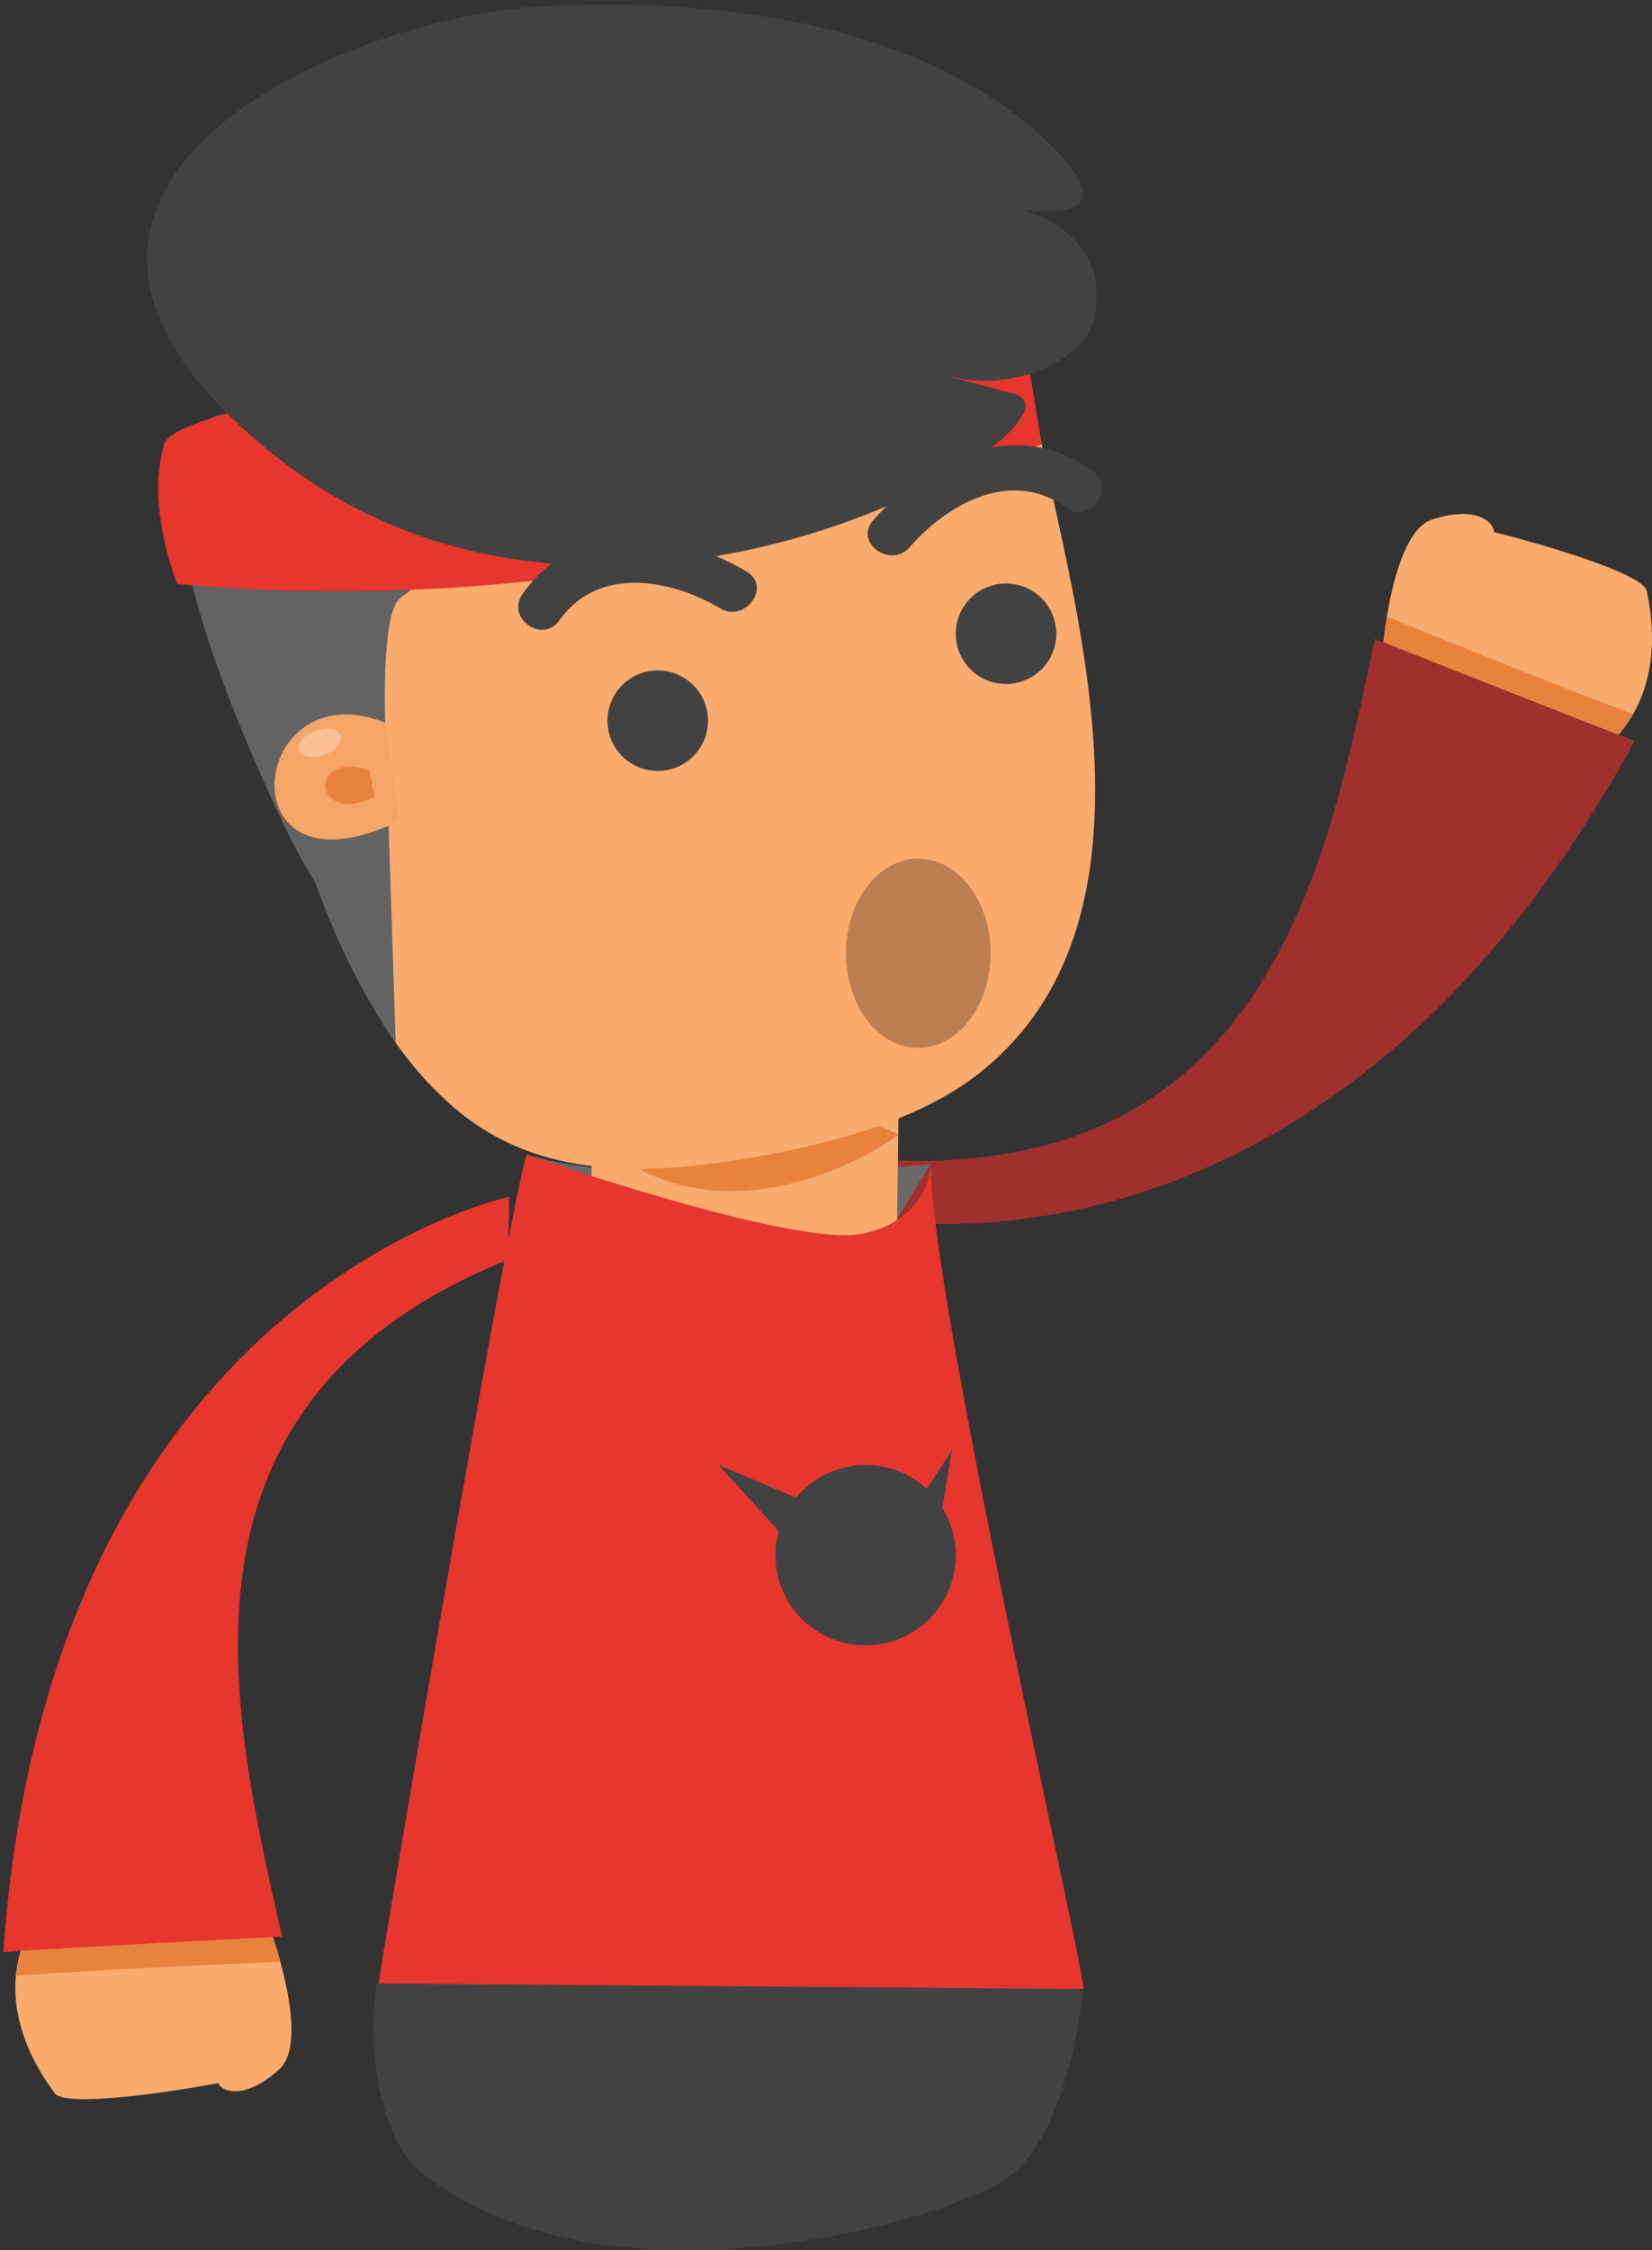 <?xml version="1.0" encoding="utf-8"?>
<!-- Generator: Adobe Illustrator 16.0.0, SVG Export Plug-In . SVG Version: 6.00 Build 0)  -->
<!DOCTYPE svg PUBLIC "-//W3C//DTD SVG 1.0//EN" "http://www.w3.org/TR/2001/REC-SVG-20010904/DTD/svg10.dtd">
<svg version="1.0" id="Layer_1" xmlns="http://www.w3.org/2000/svg" xmlns:xlink="http://www.w3.org/1999/xlink" x="0px" y="0px"
	 width="112.794px" height="153.595px" viewBox="0 0 112.794 153.595" enable-background="new 0 0 112.794 153.595"
	 xml:space="preserve">
<rect x="0" y="0" width="112.794" height="153.595" fill="#333333" stroke="none"/>
<g>
	<path fill="#FAAB6D" d="M94.361,44.778c0,0,0.588-8.386,3.419-9.319s4.19,0.066,4.23,0.87c1.939,0.452,10.167,2.707,10.43,4.019
		c0.263,1.313,1.397,6.691-2.542,10.434L94.361,44.778z"/>
	<path fill="#E8833E" d="M111.498,48.74c-0.407,0.709-0.925,1.399-1.6,2.041l-15.537-6.003c0,0,0.082-1.174,0.333-2.691
		C98.433,43.619,105.733,46.574,111.498,48.74z"/>
	<path fill="#9F302E" d="M58.742,83.051c0,0,31.276,7.127,52.871-32.485c-2.998-1.106-17.739-6.96-17.739-6.96
		c-3.288,15.529-7.321,36.771-33.273,35.578L58.742,83.051z"/>
</g>
<path fill="#696969" d="M35.966,78.808c0,0,8.323,2.815,27.583,0.64l-2.992,4.832l-19.849-0.412L35.966,78.808z"/>
<rect x="40.382" y="75.608" transform="matrix(-1 -0.013 0.013 -1 100.552 166.888)" fill="#FAAB6D" width="20.898" height="15.002"/>
<path fill="#E8833E" d="M61.356,77.469c0,0-5.24,3.914-11.651,3.828c-6.411-0.085-9.245-4.107-9.245-4.107
	S54.336,73.646,61.356,77.469z"/>
<g>
	<path fill="#636363" d="M19.161,29.022c-6.819-3.21-11.124,2.479-0.669,25.382c8.605,18.852,4.166-4.679,4.166-4.679L19.161,29.022
		z"/>
	<path fill="#FAAB6D" d="M73.118,64.521c-1.246,3.407-3.295,6.463-6.47,8.896c-4.147,3.176-10.261,4.742-15.322,5.6
		c-7.018,1.189-14.389,1.561-20.139-3.261c-9.514-7.978-10.834-22.614-12.188-34.026c-0.54-4.545-0.488-8.195-0.104-10.529
		c2.813-0.387,5.626-0.774,8.436-1.162c0.476-0.064,0.952-0.131,1.427-0.196c9.381-1.294,18.762-2.588,28.144-3.88
		c0.898-0.124,1.798-0.248,2.696-0.373c3.368-0.464,6.736-0.928,10.105-1.393c0.675,2.057,1.213,5.313,2.099,9.352
		C73.805,42.676,76.607,54.98,73.118,64.521z"/>
	<path fill="#636363" d="M17.565,42.443c-0.54-4.545-1.203-9.629-0.818-11.962c2.169-0.298,6.487,0.12,8.656-0.179l10.306,4.975
		c0,0-7.236,4.507-8.463,5.636c-1.228,1.13-0.943,8.411-0.943,8.411l0.712,21.835C21.229,62.896,18.689,51.918,17.565,42.443z"/>
	<path fill="#E6362D" d="M71.12,30.303c0,0-24.149,12.671-59.01,9.559c0,0-2.199-5.287-0.892-9.559S69.5,20.5,69.5,20.5
		L71.12,30.303z"/>
	<path fill="#424242" d="M74.721,21.691c-0.554,2.857-5.573,5.154-9.85,3.991c0,0,1.57,0.487,4.276,1.163
		c6.694,1.674-27.19,22.592-50.252,4.354C-4.165,12.963,23.487,1.053,37.344,0.406c15.549-0.725,27.646,2.698,34.553,9.654
		c6.904,6.955-5.991,3.494-5.991,3.494S76.238,13.86,74.721,21.691z"/>
	<circle fill="#424242" cx="68.688" cy="43.258" r="3.431"/>
	<circle fill="#424242" cx="44.909" cy="49.193" r="3.431"/>
	<g>
		<path fill="#424242" d="M72.803,34.661c-3.691-2.715-8.087-0.313-10.687,2.685c-1.296,1.496-3.817-0.303-2.51-1.81
			c3.705-4.273,9.854-7.175,15.007-3.386C76.219,33.332,74.41,35.844,72.803,34.661L72.803,34.661z"/>
	</g>
	<g>
		<path fill="#424242" d="M35.676,40.543c3.692-5.224,10.443-4.412,15.309-1.527c1.715,1.017-0.107,3.52-1.811,2.51
			c-3.414-2.023-8.343-2.914-10.988,0.827C37.034,43.981,34.524,42.17,35.676,40.543L35.676,40.543z"/>
	</g>
	<g>
		<g>
			<path fill="#F6A569" d="M26.303,49.324c-9.436-3.709-11.051,12.551,0.985,6.691L26.303,49.324z"/>
			<path fill="#E8833E" d="M25.198,52.535c-4.339-1.277-3.763,3.895,0.389,1.854L25.198,52.535z"/>
		</g>
		
			<ellipse transform="matrix(-0.937 0.349 -0.349 -0.937 59.985 90.621)" opacity="0.3" fill="#FFFFFF" cx="21.818" cy="50.722" rx="1.512" ry="0.877"/>
	</g>
	<ellipse fill="#BD7E50" cx="62.697" cy="65.069" rx="4.938" ry="6.46"/>
</g>
<path fill="#E6362D" d="M63.549,79.447c-0.014,9.294,10.724,55.914,10.424,56.321l-48.164-0.135
	c0.217-1.8,9.057-53.905,10.157-56.826c0,0,18.223,6.369,22.903,5.405C63.549,83.25,63.549,79.447,63.549,79.447z"/>
<path fill="#424242" d="M73.973,135.769c0,0-0.908,9.922-5.226,12.917c-4.321,2.994-28.016,9.754-40.418-0.772
	c-2.601-2.685-3.259-8.871-2.598-12.528L73.973,135.769z"/>
<g>
	<path fill="#FAAB6D" d="M18.324,131.32c0,0,2.957,7.869,0.771,9.896s-3.837,1.684-4.209,0.97
		c-1.951,0.397-10.371,1.772-11.155,0.689c-0.785-1.083-4.058-5.501-2.034-10.544L18.324,131.32z"/>
	<path fill="#E8833E" d="M1.094,134.854c0.074-0.813,0.258-1.657,0.604-2.521l16.627-1.012c0,0,0.413,1.101,0.816,2.585
		C15.104,134.069,7.236,134.422,1.094,134.854z"/>
	<path fill="#E6362D" d="M34.77,81.691c0,0-31.403,6.544-34.541,51.551c3.187-0.242,19.026-1.061,19.026-1.061
		c-3.477-15.486-8.656-36.479,15.436-46.201L34.77,81.691z"/>
</g>
<circle fill="#424242" cx="59.101" cy="106.154" r="6.155"/>
<polygon fill="#424242" points="54.667,106.154 49.068,100 56.333,103.078 "/>
<polygon fill="#424242" points="62.197,103.244 65,99 64,105 "/>
</svg>
